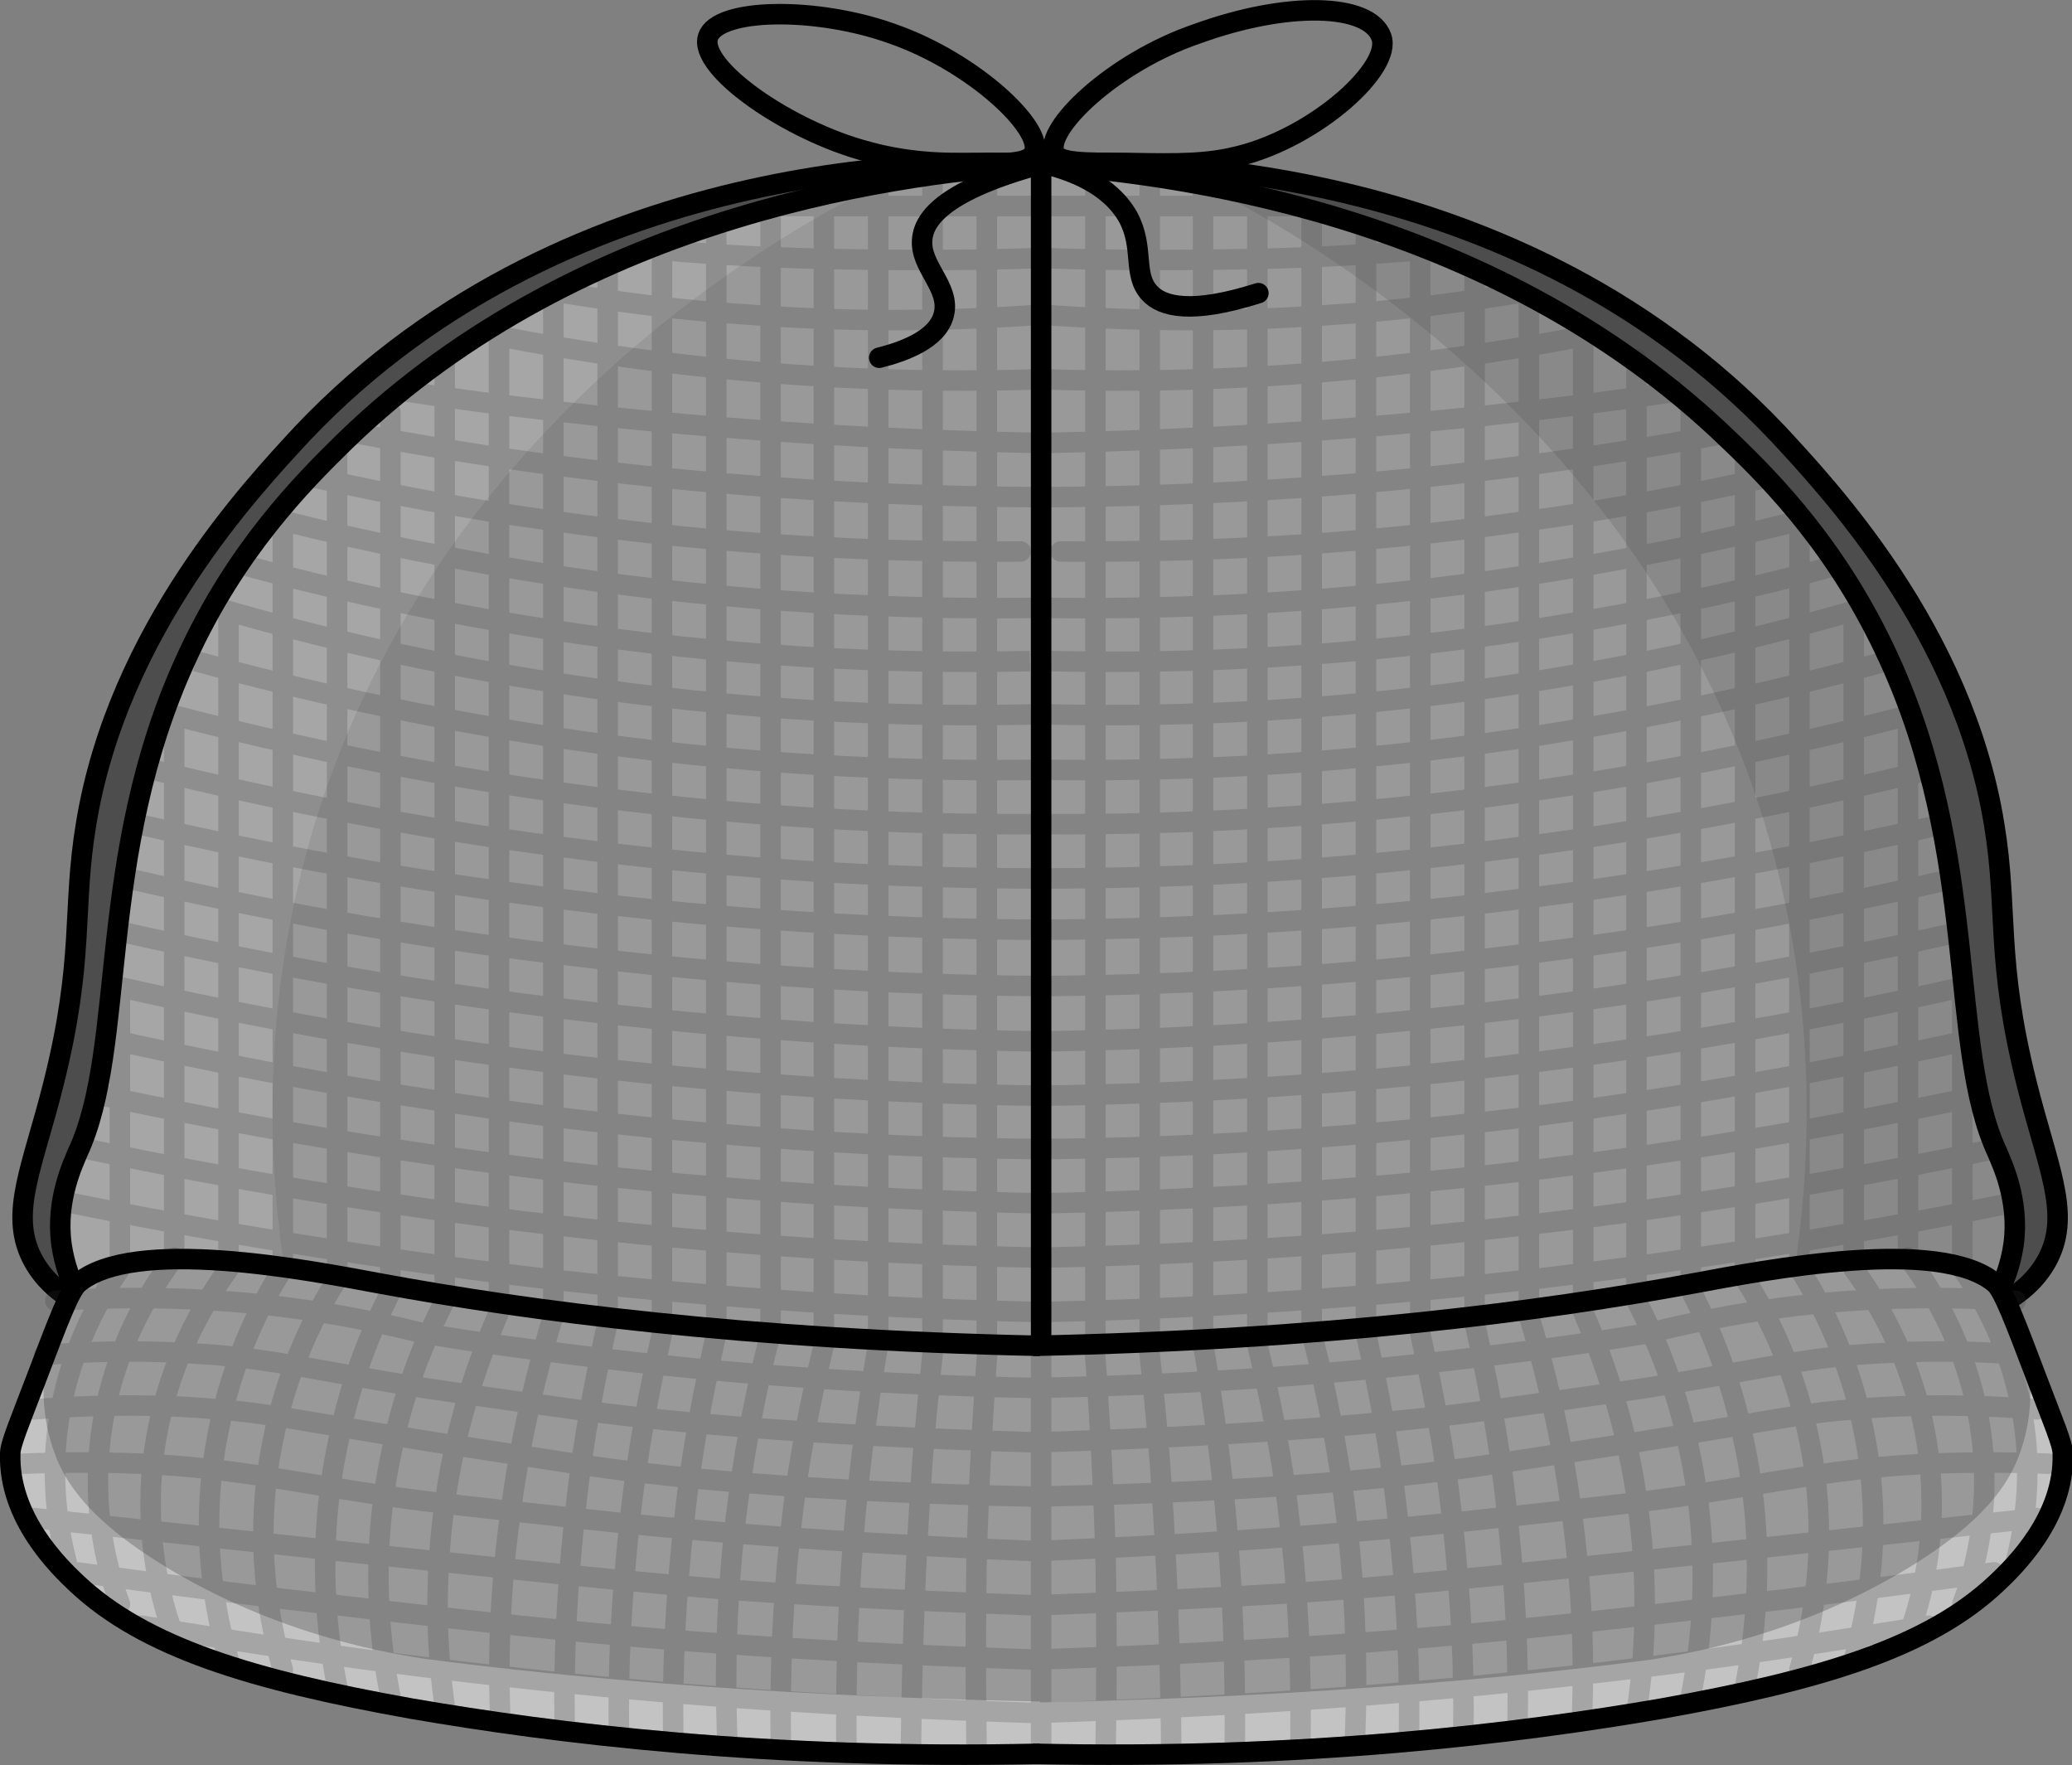 <?xml version="1.0" encoding="utf-8"?>
<!-- Generator: Adobe Illustrator 21.0.0, SVG Export Plug-In . SVG Version: 6.00 Build 0)  -->
<svg version="1.1" id="Layer_1" xmlns="http://www.w3.org/2000/svg" xmlns:xlink="http://www.w3.org/1999/xlink" x="0px" y="0px"
	 viewBox="0 0 202.2 172.2" style="enable-background:new 0 0 202.2 172.2;" xml:space="preserve">
<rect x="0" y="0" width="202.2" height="172.2" fill="#808080" stroke="none"/>
<style type="text/css">
	.st0{fill:none;stroke:#000000;stroke-width:2;stroke-miterlimit:10;}
	.st1{fill:#4D4D4D;}
	.st2{fill:#999999;}
	.st3{opacity:0.2;fill:#4D4D4D;}
	.st4{fill:none;stroke:#FF00FF;stroke-width:1.545;stroke-miterlimit:10;}
	.st5{opacity:0.83;fill:#AAA9AA;}
	.st6{opacity:0.21;}
	.st7{fill:none;stroke:#333333;stroke-width:2;stroke-miterlimit:10;}
	.st8{fill:none;stroke:#333333;stroke-width:2;stroke-linecap:round;stroke-miterlimit:10;}
	.st9{fill:none;stroke:#333333;stroke-width:2;stroke-linecap:round;stroke-linejoin:round;stroke-miterlimit:10;}
	.st10{fill:none;stroke:#333333;stroke-width:2;stroke-linejoin:round;stroke-miterlimit:10;}
	.st11{fill:none;stroke:#000000;stroke-width:2;stroke-linecap:round;stroke-miterlimit:10;}
	.st12{opacity:0.41;}
	.st13{fill:#FFFFFF;}
</style>
<g>
	<path class="st0" d="M102.9,14.9c0.4,1,2.7,1,7.2,1c5,0.1,7.8,0.1,10.9-0.7c7.5-1.9,14.9-8.6,13.8-11.6c-1.2-3.3-9.2-3.5-18-0.3
		C108.6,6.1,101.9,12.6,102.9,14.9z"/>
	<g>
		<path class="st1" d="M17.9,130.1c-5.6-0.7-12.3-2.4-14.8-7.4c-2.2-4.4,0.1-8.9,2.1-16.9c3.1-12.3,1.8-17,3.2-25.4
			c3.1-19,16.3-32.9,21.1-38.1C56.1,14.2,95.4,15.7,101.4,16C73.6,54.1,45.7,92.1,17.9,130.1z"/>
		<path class="st0" d="M17.9,130.1c-5.6-0.7-12.3-2.4-14.8-7.4c-2.2-4.4,0.1-8.9,2.1-16.9c3.1-12.3,1.8-17,3.2-25.4
			c3.1-19,16.3-32.9,21.1-38.1C56.1,14.2,95.4,15.7,101.4,16C73.6,54.1,45.7,92.1,17.9,130.1z"/>
	</g>
	<path class="st0" d="M100.9,14.9c-0.5,1.2-3.2,1.1-7.7,1c-1.6,0-4.9-0.1-8.5-1.1C77,12.8,68.1,6.6,69.1,3.6c0.9-2.8,10.5-3,18-0.3
		C95.1,6.1,101.9,12.6,100.9,14.9z"/>
	<g>
		<path class="st1" d="M185.1,130.1c5.6-0.7,12.3-2.4,14.8-7.4c2.2-4.4-0.1-8.9-2.1-16.9c-3.1-12.3-1.8-17-3.2-25.4
			c-3.1-19-16.3-32.9-21.1-38.1c-26.6-28.1-65.9-26.6-71.9-26.3C129.4,54.1,157.3,92.1,185.1,130.1z"/>
		<path class="st0" d="M185.1,130.1c5.6-0.7,12.3-2.4,14.8-7.4c2.2-4.4-0.1-8.9-2.1-16.9c-3.1-12.3-1.8-17-3.2-25.4
			c-3.1-19-16.3-32.9-21.1-38.1c-26.6-28.1-65.9-26.6-71.9-26.3C129.4,54.1,157.3,92.1,185.1,130.1z"/>
	</g>
	<g>
		<g>
			<path class="st2" d="M100.7,141c31.3-4.6,62.6-9.3,93.9-13.9c2-4,2-7,1.6-9c-0.5-2.4-1.5-3.7-2.5-7.4c-0.6-2.4-0.8-4.4-0.8-5.7
				c-0.3-2.5-0.9-6.2-1.6-10.6c-2.2-12.3-3.7-21.1-7.4-29.4c-4.6-10.4-11-16.9-15.5-21.2c-23.4-22.7-55.6-26.2-67.8-27"/>
		</g>
		<g>
			<path class="st2" d="M101.5,141c-31.3-4.6-62.6-9.3-93.9-13.9c-2-4-2-7-1.6-9c0.5-2.4,1.5-3.7,2.5-7.4c0.6-2.4,0.8-4.4,0.8-5.7
				c0.3-2.5,0.9-6.2,1.6-10.6C13,82.2,14.5,73.4,18.2,65c4.6-10.4,11-16.9,15.5-21.2c23.4-22.7,55.6-26.2,67.8-27"/>
		</g>
	</g>
	<path class="st3" d="M175.3,122.7c3.2,0.2,5.7,0.1,7.4,0c3.7-0.2,5.7-0.8,8.5,0c1.9,0.5,3.4,1.5,4.2,2.1c0.3-0.7,0.8-1.8,1.1-3.2
		c0.8-4-0.5-6.9-2.1-12.7c-0.8-2.8-1.5-5.4-2.1-8.5c-1-5.6-0.6-7.9-1.1-12.7c-0.5-5.4-1.8-9.3-3.2-13.7c0,0-4-12.5-11.6-23.3
		c-9.3-13.1-30.5-27-59.2-32.8c7.8,3.9,42.7,22.3,55,62.4C177.4,97.5,176.7,112.7,175.3,122.7z"/>
	<path class="st4" d="M112.3,16.9"/>
	<path class="st5" d="M27.6,122.7c-3.2,0.2-5.7,0.1-7.4,0c-3.7-0.2-5.7-0.8-8.5,0c-1.9,0.5-3.4,1.5-4.2,2.1
		c-0.3-0.7-0.8-1.8-1.1-3.2c-0.8-4,0.5-6.9,2.1-12.7c0.8-2.8,1.5-5.4,2.1-8.5c1-5.6,0.6-7.9,1.1-12.7c0.5-5.4,1.8-9.3,3.2-13.7
		c0,0,4-12.5,11.6-23.3C35.8,37.7,57,23.8,85.7,18c-7.8,3.9-42.7,22.3-55,62.4C25.5,97.5,26.2,112.7,27.6,122.7z"/>
	<g class="st6">
		<path class="st7" d="M23.3,55c9.1,2.5,19.2,4.7,30.2,6.4c17.5,2.7,33.4,3.4,47,3.1"/>
		<path class="st7" d="M8.5,112.1c13.8,2.9,29,5.5,45.5,7.4c17.1,2,33,2.9,47.6,3.2"/>
		<path class="st7" d="M9.6,106.8c13.5,2.9,28.3,5.5,44.4,7.4c17.1,2,33.1,2.9,47.6,3.2"/>
		<path class="st7" d="M10.8,101.4c12.9,2.9,27.2,5.5,42.7,7.5c17.4,2.1,33.5,3.1,48.1,3.2"/>
		<path class="st7" d="M6.6,117.3c14.3,2.9,30,5.5,47,7.5c17.2,1.9,33.3,2.9,48,3.2"/>
		<path class="st7" d="M11.7,96.3c12.8,2.9,26.9,5.5,42.3,7.4c17.2,2.1,33.2,3,47.6,3.2"/>
		<path class="st7" d="M11.8,90.9c12.8,2.9,26.9,5.5,42.2,7.4c17.2,2.1,33.1,3.1,47.5,3.3"/>
		<path class="st7" d="M12.9,85.8c12.6,2.9,26.5,5.5,41.7,7.3c17,2.1,32.8,3,47,3.1"/>
		<path class="st7" d="M13.9,80.5c12.3,2.8,25.9,5.4,40.8,7.2c16.6,2.1,32,2.9,45.9,3"/>
		<path class="st7" d="M14.9,75.1C26.8,78,40,80.7,54.6,82.6c17.2,2.3,33,3.1,47,3.1"/>
		<path class="st7" d="M17,69.8c11.2,2.9,23.8,5.6,37.6,7.5c17.3,2.4,33.1,3.2,47,3.1"/>
		<path class="st7" d="M19.1,64.5c10.5,2.9,22.4,5.5,35.5,7.5c17.5,2.6,33.3,3.3,47,3.1"/>
		<g>
			<line class="st7" x1="96.3" y1="131.2" x2="96.3" y2="17"/>
			<path class="st7" d="M91,130.1c0-37.7,0-75.4,0-113.1"/>
			<path class="st7" d="M85.7,130.1c0-37.4,0-74.7,0-112.1"/>
			<path class="st7" d="M80.4,130.1c0-37,0-74,0-111"/>
			<path class="st7" d="M75.2,130.1c0-36.3,0-72.6,0-108.9"/>
			<path class="st7" d="M69.9,130.1c0-36,0-71.9,0-107.9"/>
			<path class="st7" d="M64.6,129c0-34.9,0-69.8,0-104.7"/>
			<path class="st7" d="M59.3,128c0-33.8,0-67.7,0-101.5"/>
			<path class="st7" d="M54,128c0-33.1,0-66.3,0-99.4"/>
			<path class="st7" d="M48.7,126.9c0-31.7,0-63.4,0-95.2"/>
			<path class="st8" d="M43.4,125.9c0-30.3,0-60.6,0-90.9"/>
			<path class="st8" d="M38.1,124.8c0-28.2,0-56.4,0-84.6"/>
			<path class="st9" d="M32.9,123.8c0-26.4,0-52.9,0-79.3"/>
			<path class="st9" d="M27.6,122.7c0-23.6,0-47.2,0-70.8"/>
			<path class="st9" d="M22.3,122.7c0-20.8,0-41.6,0-62.4"/>
			<path class="st10" d="M17,122.7c0-17.6,0-35.2,0-52.9"/>
			<path class="st10" d="M11.7,123.8c0-9.2,0-18.3,0-27.5"/>
		</g>
		<path class="st7" d="M21.2,59.3c9.9,2.9,21.1,5.5,33.6,7.4c17.1,2.6,32.6,3.3,45.8,3"/>
		<path class="st7" d="M27.6,50.8c8.3,2.1,17.3,3.9,27,5.4c17.3,2.6,33.2,3.3,47,3.1"/>
		<path class="st8" d="M30.7,46.6c7.3,1.6,15,3.1,23.2,4.2c16.6,2.4,32,3.1,45.7,3"/>
		<path class="st7" d="M34.9,42.3c6.4,1.2,13.1,2.3,20.1,3.2c16.4,2.1,31.7,2.9,45.7,3"/>
		<path class="st7" d="M39,38.1c5.2,0.8,10.6,1.5,16,2.1c16,1.8,31.3,2.7,45.7,3"/>
		<path class="st7" d="M48.7,32.8c4.1,0.8,8.3,1.5,12.7,2.1c14.6,2,28.1,2.5,40.2,2.1"/>
		<path class="st7" d="M55.1,28.6c5.5,0.9,11.5,1.7,18,2.1c10.5,0.8,20.1,0.6,28.5,0"/>
		<path class="st7" d="M64.6,24.4c5.7,0.5,11.7,0.8,18,0.9c6.3,0.1,12.3,0.1,18.1-0.1"/>
		<path class="st8" d="M76.2,20.1c6,0,12,0,18,0c2.1,0,4.2,0,6.3,0"/>
	</g>
	<g class="st6">
		<path class="st7" d="M179.8,55c-9.1,2.5-19.2,4.7-30.2,6.4c-17.5,2.7-33.4,3.4-47,3.1"/>
		<path class="st7" d="M194.6,112.1c-13.8,2.9-29,5.5-45.5,7.4c-17.1,2-33,2.9-47.6,3.2"/>
		<path class="st7" d="M193.6,106.8c-13.5,2.9-28.3,5.5-44.4,7.4c-17.1,2-33.1,2.9-47.6,3.2"/>
		<path class="st7" d="M192.4,101.4c-12.9,2.9-27.2,5.5-42.7,7.5c-17.4,2.1-33.5,3.1-48.1,3.2"/>
		<path class="st7" d="M196.6,117.3c-14.3,2.9-30,5.5-47,7.5c-17.2,1.9-33.3,2.9-48,3.2"/>
		<path class="st7" d="M191.5,96.3c-12.8,2.9-26.9,5.5-42.3,7.4c-17.2,2.1-33.2,3-47.6,3.2"/>
		<path class="st7" d="M191.3,90.9c-12.8,2.9-26.9,5.5-42.2,7.4c-17.2,2.1-33.1,3.1-47.5,3.3"/>
		<path class="st7" d="M190.3,85.8c-12.6,2.9-26.5,5.5-41.7,7.3c-17,2.1-32.8,3-47,3.1"/>
		<path class="st7" d="M189.2,80.5c-12.3,2.8-25.9,5.4-40.8,7.2c-16.6,2.1-32,2.9-45.9,3"/>
		<path class="st7" d="M188.3,75.1c-11.9,2.9-25.2,5.6-39.7,7.5c-17.2,2.3-33,3.1-47,3.1"/>
		<path class="st7" d="M186.2,69.8c-11.2,2.9-23.8,5.6-37.6,7.5c-17.3,2.4-33.1,3.2-47,3.1"/>
		<path class="st7" d="M184.1,64.5c-10.5,2.9-22.4,5.5-35.5,7.5c-17.5,2.6-33.3,3.3-47,3.1"/>
		<g>
			<line class="st7" x1="106.9" y1="131.2" x2="106.9" y2="17"/>
			<path class="st7" d="M112.2,130.1c0-37.7,0-75.4,0-113.1"/>
			<path class="st7" d="M117.4,130.1c0-37.4,0-74.7,0-112.1"/>
			<path class="st7" d="M122.7,130.1c0-37,0-74,0-111"/>
			<path class="st7" d="M128,130.1c0-36.3,0-72.6,0-108.9"/>
			<path class="st7" d="M133.3,130.1c0-36,0-71.9,0-107.9"/>
			<path class="st7" d="M138.6,129c0-34.9,0-69.8,0-104.7"/>
			<path class="st7" d="M143.9,128c0-33.8,0-67.7,0-101.5"/>
			<path class="st7" d="M149.2,128c0-33.1,0-66.3,0-99.4"/>
			<path class="st7" d="M154.5,126.9c0-31.7,0-63.4,0-95.2"/>
			<path class="st8" d="M159.7,125.9c0-30.3,0-60.6,0-90.9"/>
			<path class="st8" d="M165,124.8c0-28.2,0-56.4,0-84.6"/>
			<path class="st9" d="M170.3,123.8c0-26.4,0-52.9,0-79.3"/>
			<path class="st9" d="M175.6,122.7c0-23.6,0-47.2,0-70.8"/>
			<path class="st9" d="M180.9,122.7c0-20.8,0-41.6,0-62.4"/>
			<path class="st10" d="M186.2,122.7c0-17.6,0-35.2,0-52.9"/>
			<path class="st10" d="M191.5,123.8c0-9.2,0-18.3,0-27.5"/>
		</g>
		<path class="st7" d="M181.9,59.3c-9.9,2.9-21.1,5.5-33.6,7.4c-17.1,2.6-32.6,3.3-45.8,3"/>
		<path class="st7" d="M175.6,50.8c-8.3,2.1-17.3,3.9-27,5.4c-17.3,2.6-33.2,3.3-47,3.1"/>
		<path class="st8" d="M172.4,46.6c-7.3,1.6-15,3.1-23.2,4.2c-16.6,2.4-32,3.1-45.7,3"/>
		<path class="st7" d="M168.3,42.3c-6.4,1.2-13.1,2.3-20.1,3.2c-16.4,2.1-31.7,2.9-45.7,3"/>
		<path class="st7" d="M164.2,38.1c-5.2,0.8-10.6,1.5-16,2.1c-16,1.8-31.3,2.7-45.7,3"/>
		<path class="st7" d="M154.5,32.8c-4.1,0.8-8.3,1.5-12.7,2.1c-14.6,2-28.1,2.5-40.2,2.1"/>
		<path class="st7" d="M148.1,28.6c-5.5,0.9-11.5,1.7-18,2.1c-10.5,0.8-20.1,0.6-28.5,0"/>
		<path class="st7" d="M138.6,24.4c-5.7,0.5-11.7,0.8-18,0.9c-6.3,0.1-12.3,0.1-18.1-0.1"/>
		<path class="st8" d="M127,20.1c-6,0-12,0-18,0c-2.1,0-4.2,0-6.3,0"/>
	</g>
	<g>
		<g>
			<path class="st0" d="M101,140.2c31.3-4.6,62.6-9.3,93.9-13.9c0.6-1.1,1.3-2.8,1.6-4.9c0.6-4.4-1.2-8-1.6-9
				c-4.8-10.3-1.7-28.9-10.6-48.2c-4.8-10.5-11.2-17.1-15.5-21.2c-23.4-22.7-55.6-26.2-67.8-27"/>
		</g>
		<g>
			<path class="st0" d="M101.5,140.2c-31.3-4.6-62.6-9.3-93.9-13.9c-0.6-1.1-1.3-2.8-1.6-4.9c-0.6-4.4,1.2-8,1.6-9
				c4.8-10.3,1.7-28.9,10.6-48.2C23,53.7,29.4,47.2,33.7,43c23.4-22.7,55.6-26.2,67.8-27"/>
		</g>
	</g>
	<path class="st11" d="M101.6,131.2V16c-9.2,2.5-11.4,5.2-11.6,7.3c-0.3,2.7,2.8,4.7,2.1,7.4c-0.6,2.4-3.9,3.6-6.3,4.2"/>
	<g>
		<g>
			<path class="st2" d="M101.8,171.1c26.5,0.6,47.4-2,61.3-4.4c15.7-2.8,26.1-6,32.7-12.2c1.7-1.6,6.7-6.4,6.5-12.7
				c0-0.9-0.9-3-2.5-7.2c-2.2-5.8-3.3-8.7-4.1-9.4c-5.4-4.6-22.4-1.3-29.4,0c-14.6,2.7-35.8,5.5-64.5,6.1"/>
		</g>
		<g>
			<path class="st2" d="M102.5,171.1c-26.5,0.6-47.4-2-61.3-4.4c-15.7-2.8-26.1-6-32.7-12.2c-1.7-1.6-6.7-6.4-6.5-12.7
				c0-0.9,0.9-3,2.5-7.2c2.2-5.8,3.3-8.7,4.1-9.4c5.4-4.6,22.4-1.3,29.4,0c14.6,2.7,35.8,5.5,64.5,6.1"/>
		</g>
	</g>
	<g class="st12">
		<g>
			<path class="st13" d="M100.9,170.1c26.5,0.6,47.4-2,61.3-4.4c15.7-2.8,26.1-6,32.7-12.2c1.5-1.4,7.9-7.5,6.5-12.7
				c-0.3-1.2-1-2-2.2-5.4c-1-2.6-1.7-4.9-2.1-6.3c0.8,2.5,1.9,7.5,0,12.7c-1,2.8-3.3,6.7-11.6,11.6c-11.2,6.6-22,8.1-24.3,8.5
				c-24.9,3.3-50.1,4-60.3,4.2"/>
		</g>
		<g>
			<path class="st13" d="M101.5,170.1c-26.5,0.6-47.4-2-61.3-4.4c-15.7-2.8-26.1-6-32.7-12.2C6,152-0.4,145.9,1,140.7
				c0.3-1.2,1-2,2.2-5.4c1-2.6,1.7-4.9,2.1-6.3c-0.8,2.5-1.9,7.5,0,12.7c1,2.8,3.3,6.7,11.6,11.6c11.2,6.6,22,8.1,24.3,8.5
				c24.9,3.3,50.1,4,60.3,4.2"/>
		</g>
	</g>
	<g class="st6">
		<g>
			<line class="st9" x1="101.6" y1="131.7" x2="101.6" y2="170.8"/>
		</g>
		<g>
			<g>
				<path class="st9" d="M196.7,126.9c-4.7-0.3-10-0.4-15.9,0c-7.7,0.5-14.5,1.8-20.1,3.2c-4.8,0.8-9.8,1.5-14.8,2.1
					c-15.6,2-30.5,2.9-44.4,3.2"/>
			</g>
			<g>
				<path class="st9" d="M5.4,126.9c4.7-0.3,10-0.4,15.9,0c7.7,0.5,14.5,1.8,20.1,3.2c4.8,0.8,9.8,1.5,14.8,2.1
					c15.6,2,30.5,2.9,44.4,3.2"/>
			</g>
		</g>
		<g>
			<g>
				<path class="st9" d="M197.7,132.2c-7.2-0.6-13-0.3-16.9,0c-6.3,0.6-9.2,1.4-20.1,3.2c0,0-5.3,0.8-14.8,2.1
					c-7.2,1-21.3,2.5-44.4,3.2"/>
			</g>
			<g>
				<path class="st9" d="M4.3,132.2c7.2-0.6,13-0.3,16.9,0c6.3,0.6,9.2,1.4,20.1,3.2c0,0,5.3,0.8,14.8,2.1c7.2,1,21.3,2.5,44.4,3.2"
					/>
			</g>
		</g>
		<g>
			<g>
				<path class="st9" d="M198.8,137.5c-7.6-0.6-13.8-0.4-18,0c-5.2,0.4-7.8,1.1-21.1,3.2c0,0-2,0.3-13.7,2.1
					c-8.5,1.3-22.1,2.7-44.4,3.2"/>
			</g>
			<g>
				<path class="st9" d="M3.3,137.5c7.6-0.6,13.8-0.4,18,0c5.2,0.4,7.8,1.1,21.1,3.2c0,0,2,0.3,13.7,2.1c8.5,1.3,22.1,2.7,44.4,3.2"
					/>
			</g>
		</g>
		<g>
			<g>
				<path class="st9" d="M96.4,131.2c-0.5,6.7-0.9,13.8-1.1,21.1c-0.1,6.2-0.1,12.2,0,18"/>
			</g>
			<g>
				<path class="st9" d="M11.7,123.8c-2.1,3-5.8,9.3-6.3,18c-0.2,4.3,0.4,7.9,1.1,10.6"/>
			</g>
			<g>
				<path class="st9" d="M17,122.7c-2.2,2.9-6.9,10-7.4,20.1c-0.3,5.9,1,10.7,2.1,13.7"/>
			</g>
			<g>
				<path class="st9" d="M27.6,123.8c-2.1,3.3-4.9,8.7-6.3,15.9c-2,9.9-0.2,18,1,22.2"/>
			</g>
			<g>
				<path class="st9" d="M32.9,124.8c-2.1,3.3-4.9,8.7-6.3,15.9c-2,9.9-0.2,18,1,22.2"/>
			</g>
			<g>
				<path class="st9" d="M22.3,123.8c-2.1,2.9-6.4,9.5-7.4,19c-0.8,7.6,0.9,13.6,2.1,16.9"/>
			</g>
			<g>
				<path class="st9" d="M43.4,126.9c-1.9,3.7-4,8.7-5.2,14.8c-2.2,10.3-1.1,19,0,24.3"/>
			</g>
			<g>
				<path class="st9" d="M48.7,128c-1.9,4.4-4.1,10.5-5.2,18c-1.3,8.6-0.8,16,0,21.1"/>
			</g>
			<g>
				<path class="st9" d="M38.2,125.9c-1.9,3.7-4,8.7-5.2,14.8c-2.2,10.3-1.1,19,0,24.3"/>
			</g>
			<g>
				<path class="st9" d="M59.3,129c-1.2,5.4-2.4,11.4-3.1,18c-0.9,7.8-1.2,14.9-1.1,21.1"/>
			</g>
			<g>
				<path class="st9" d="M91.1,131.2c-0.4,3.8-0.8,7.7-1.1,11.6c-0.7,9.6-1,18.8-1.1,27.5"/>
			</g>
			<g>
				<path class="st9" d="M85.7,131.2c-0.4,2.1-0.7,4.2-1,6.3c-1.7,11.6-2.2,22.6-2.1,32.8"/>
			</g>
			<g>
				<path class="st9" d="M80.4,131.2c-1.2,5-2.4,10.7-3.1,16.9c-1,8.2-1.2,15.7-1.1,22.2"/>
			</g>
			<g>
				<path class="st9" d="M69.9,130.1c-1.2,5.4-2.4,11.4-3.1,18c-0.9,7.8-1.2,14.9-1.1,21.1"/>
			</g>
			<g>
				<path class="st9" d="M75.2,130.1c-0.8,3-1.5,6.2-2.1,9.5C71,151,70.6,161.3,71,170.3"/>
			</g>
			<g>
				<path class="st9" d="M64.6,130.1c-1.2,5.4-2.4,11.4-3.1,18c-0.9,7.8-1.2,14.9-1.1,21.1"/>
			</g>
			<g>
				<path class="st9" d="M54.1,128c-1.6,5.3-3.2,11.7-4.2,19c-1.1,7.6-1.3,14.4-1.1,20.1"/>
			</g>
		</g>
		<g>
			<g>
				<path class="st9" d="M199.9,142.8c-2.6-0.1-6.7-0.2-11.6,0c-8.9,0.4-14.1,1.7-24.3,3.2c-4.2,0.6-8.8,1.1-18,2.1
					c-9.9,1.1-24.7,2.4-44.4,3.2"/>
			</g>
			<g>
				<path class="st9" d="M2.2,142.8c2.6-0.1,6.7-0.2,11.6,0c8.9,0.4,14.1,1.7,24.3,3.2c4.2,0.6,8.8,1.1,18,2.1
					c9.9,1.1,24.7,2.4,44.4,3.2"/>
			</g>
		</g>
		<g>
			<g>
				<path class="st9" d="M198.8,148.1c-11.2,1.2-21.2,2.3-29.6,3.2c-26.6,2.8-34.3,3.6-44.4,4.2c-9.9,0.6-18.1,0.9-23.3,1.1"/>
			</g>
			<g>
				<path class="st9" d="M3.3,148.1c11.2,1.2,21.2,2.3,29.6,3.2c26.6,2.8,34.3,3.6,44.4,4.2c9.9,0.6,18.1,0.9,23.3,1.1"/>
			</g>
		</g>
		<g>
			<g>
				<path class="st9" d="M194.6,153.4c-10.4,1.4-19.1,2.5-25.4,3.2c-14.4,1.7-27.6,3.2-44.4,4.2c-9.8,0.6-17.9,0.9-23.3,1.1"/>
			</g>
			<g>
				<path class="st9" d="M7.5,153.4c10.4,1.4,19.1,2.5,25.4,3.2c14.4,1.7,27.6,3.2,44.4,4.2c9.8,0.6,17.9,0.9,23.3,1.1"/>
			</g>
		</g>
		<g>
			<g>
				<path class="st9" d="M106.8,131.2c0.5,6.7,0.9,13.8,1.1,21.1c0.1,6.2,0.1,12.2,0,18"/>
			</g>
			<g>
				<path class="st9" d="M191.5,123.8c2.1,3,5.8,9.3,6.3,18c0.2,4.3-0.4,7.9-1.1,10.6"/>
			</g>
			<g>
				<path class="st9" d="M186.2,122.7c2.2,2.9,6.9,10,7.4,20.1c0.3,5.9-1,10.7-2.1,13.7"/>
			</g>
			<g>
				<path class="st9" d="M175.6,123.8c2.1,3.3,4.9,8.7,6.3,15.9c2,9.9,0.2,18-1,22.2"/>
			</g>
			<g>
				<path class="st9" d="M170.3,124.8c2.1,3.3,4.9,8.7,6.3,15.9c2,9.9,0.2,18-1,22.2"/>
			</g>
			<g>
				<path class="st9" d="M180.9,123.8c2.1,2.9,6.4,9.5,7.4,19c0.8,7.6-0.9,13.6-2.1,16.9"/>
			</g>
			<g>
				<path class="st9" d="M159.7,126.9c1.9,3.7,4,8.7,5.2,14.8c2.2,10.3,1.1,19,0,24.3"/>
			</g>
			<g>
				<path class="st9" d="M154.5,128c1.9,4.4,4.1,10.5,5.2,18c1.3,8.6,0.8,16,0,21.1"/>
			</g>
			<g>
				<path class="st9" d="M165,125.9c1.9,3.7,4,8.7,5.2,14.8c2.2,10.3,1.1,19,0,24.3"/>
			</g>
			<g>
				<path class="st9" d="M143.9,129c1.2,5.4,2.4,11.4,3.1,18c0.9,7.8,1.2,14.9,1.1,21.1"/>
			</g>
			<g>
				<path class="st9" d="M112.1,131.2c0.4,3.8,0.8,7.7,1.1,11.6c0.7,9.6,1,18.8,1.1,27.5"/>
			</g>
			<g>
				<path class="st9" d="M117.4,131.2c0.4,2.1,0.7,4.2,1,6.3c1.7,11.6,2.2,22.6,2.1,32.8"/>
			</g>
			<g>
				<path class="st9" d="M122.7,131.2c1.2,5,2.4,10.7,3.1,16.9c1,8.2,1.2,15.7,1.1,22.2"/>
			</g>
			<g>
				<path class="st9" d="M133.3,130.1c1.2,5.4,2.4,11.4,3.1,18c0.9,7.8,1.2,14.9,1.1,21.1"/>
			</g>
			<g>
				<path class="st9" d="M128,130.1c0.8,3,1.5,6.2,2.1,9.5c2.1,11.3,2.5,21.7,2.1,30.7"/>
			</g>
			<g>
				<path class="st9" d="M138.6,130.1c1.2,5.4,2.4,11.4,3.1,18c0.9,7.8,1.2,14.9,1.1,21.1"/>
			</g>
			<g>
				<path class="st9" d="M149.1,128c1.6,5.3,3.2,11.7,4.2,19c1.1,7.6,1.3,14.4,1.1,20.1"/>
			</g>
		</g>
		<g>
			<g>
				<path class="st9" d="M188.2,158.6c-5,0.8-12.3,2-21.1,3.2c-20.1,2.7-35.7,3.8-42.3,4.2c-6.1,0.4-14,0.8-23.3,1.1"/>
			</g>
			<g>
				<path class="st9" d="M13.8,158.6c5,0.8,12.3,2,21.1,3.2c20.1,2.7,35.7,3.8,42.3,4.2c6.1,0.4,14,0.8,23.3,1.1"/>
			</g>
		</g>
	</g>
	<g>
		<g>
			<path class="st0" d="M100.8,171.1c26.5,0.6,47.4-2,61.3-4.4c15.7-2.8,26.1-6,32.7-12.2c1.7-1.6,6.7-6.4,6.5-12.7
				c0-0.9-0.9-3-2.5-7.2c-2.2-5.8-3.3-8.7-4.1-9.4c-5.4-4.6-22.4-1.3-29.4,0c-14.6,2.7-35.8,5.5-64.5,6.1"/>
		</g>
		<g>
			<path class="st0" d="M101.5,171.1c-26.5,0.6-47.4-2-61.3-4.4c-15.7-2.8-26.1-6-32.7-12.2c-1.7-1.6-6.7-6.4-6.5-12.7
				c0-0.9,0.9-3,2.5-7.2c2.2-5.8,3.3-8.7,4.1-9.4c5.4-4.6,22.4-1.3,29.4,0c14.6,2.7,35.8,5.5,64.5,6.1"/>
		</g>
	</g>
	<path class="st0" d="M94.2,8.5"/>
	<path class="st11" d="M101.6,15.9c3,0.7,6.7,2.1,8.5,5.3c1.6,3,0.4,5.6,2.1,7.4c1.2,1.3,4,2.1,10.6,0"/>
</g>
</svg>
